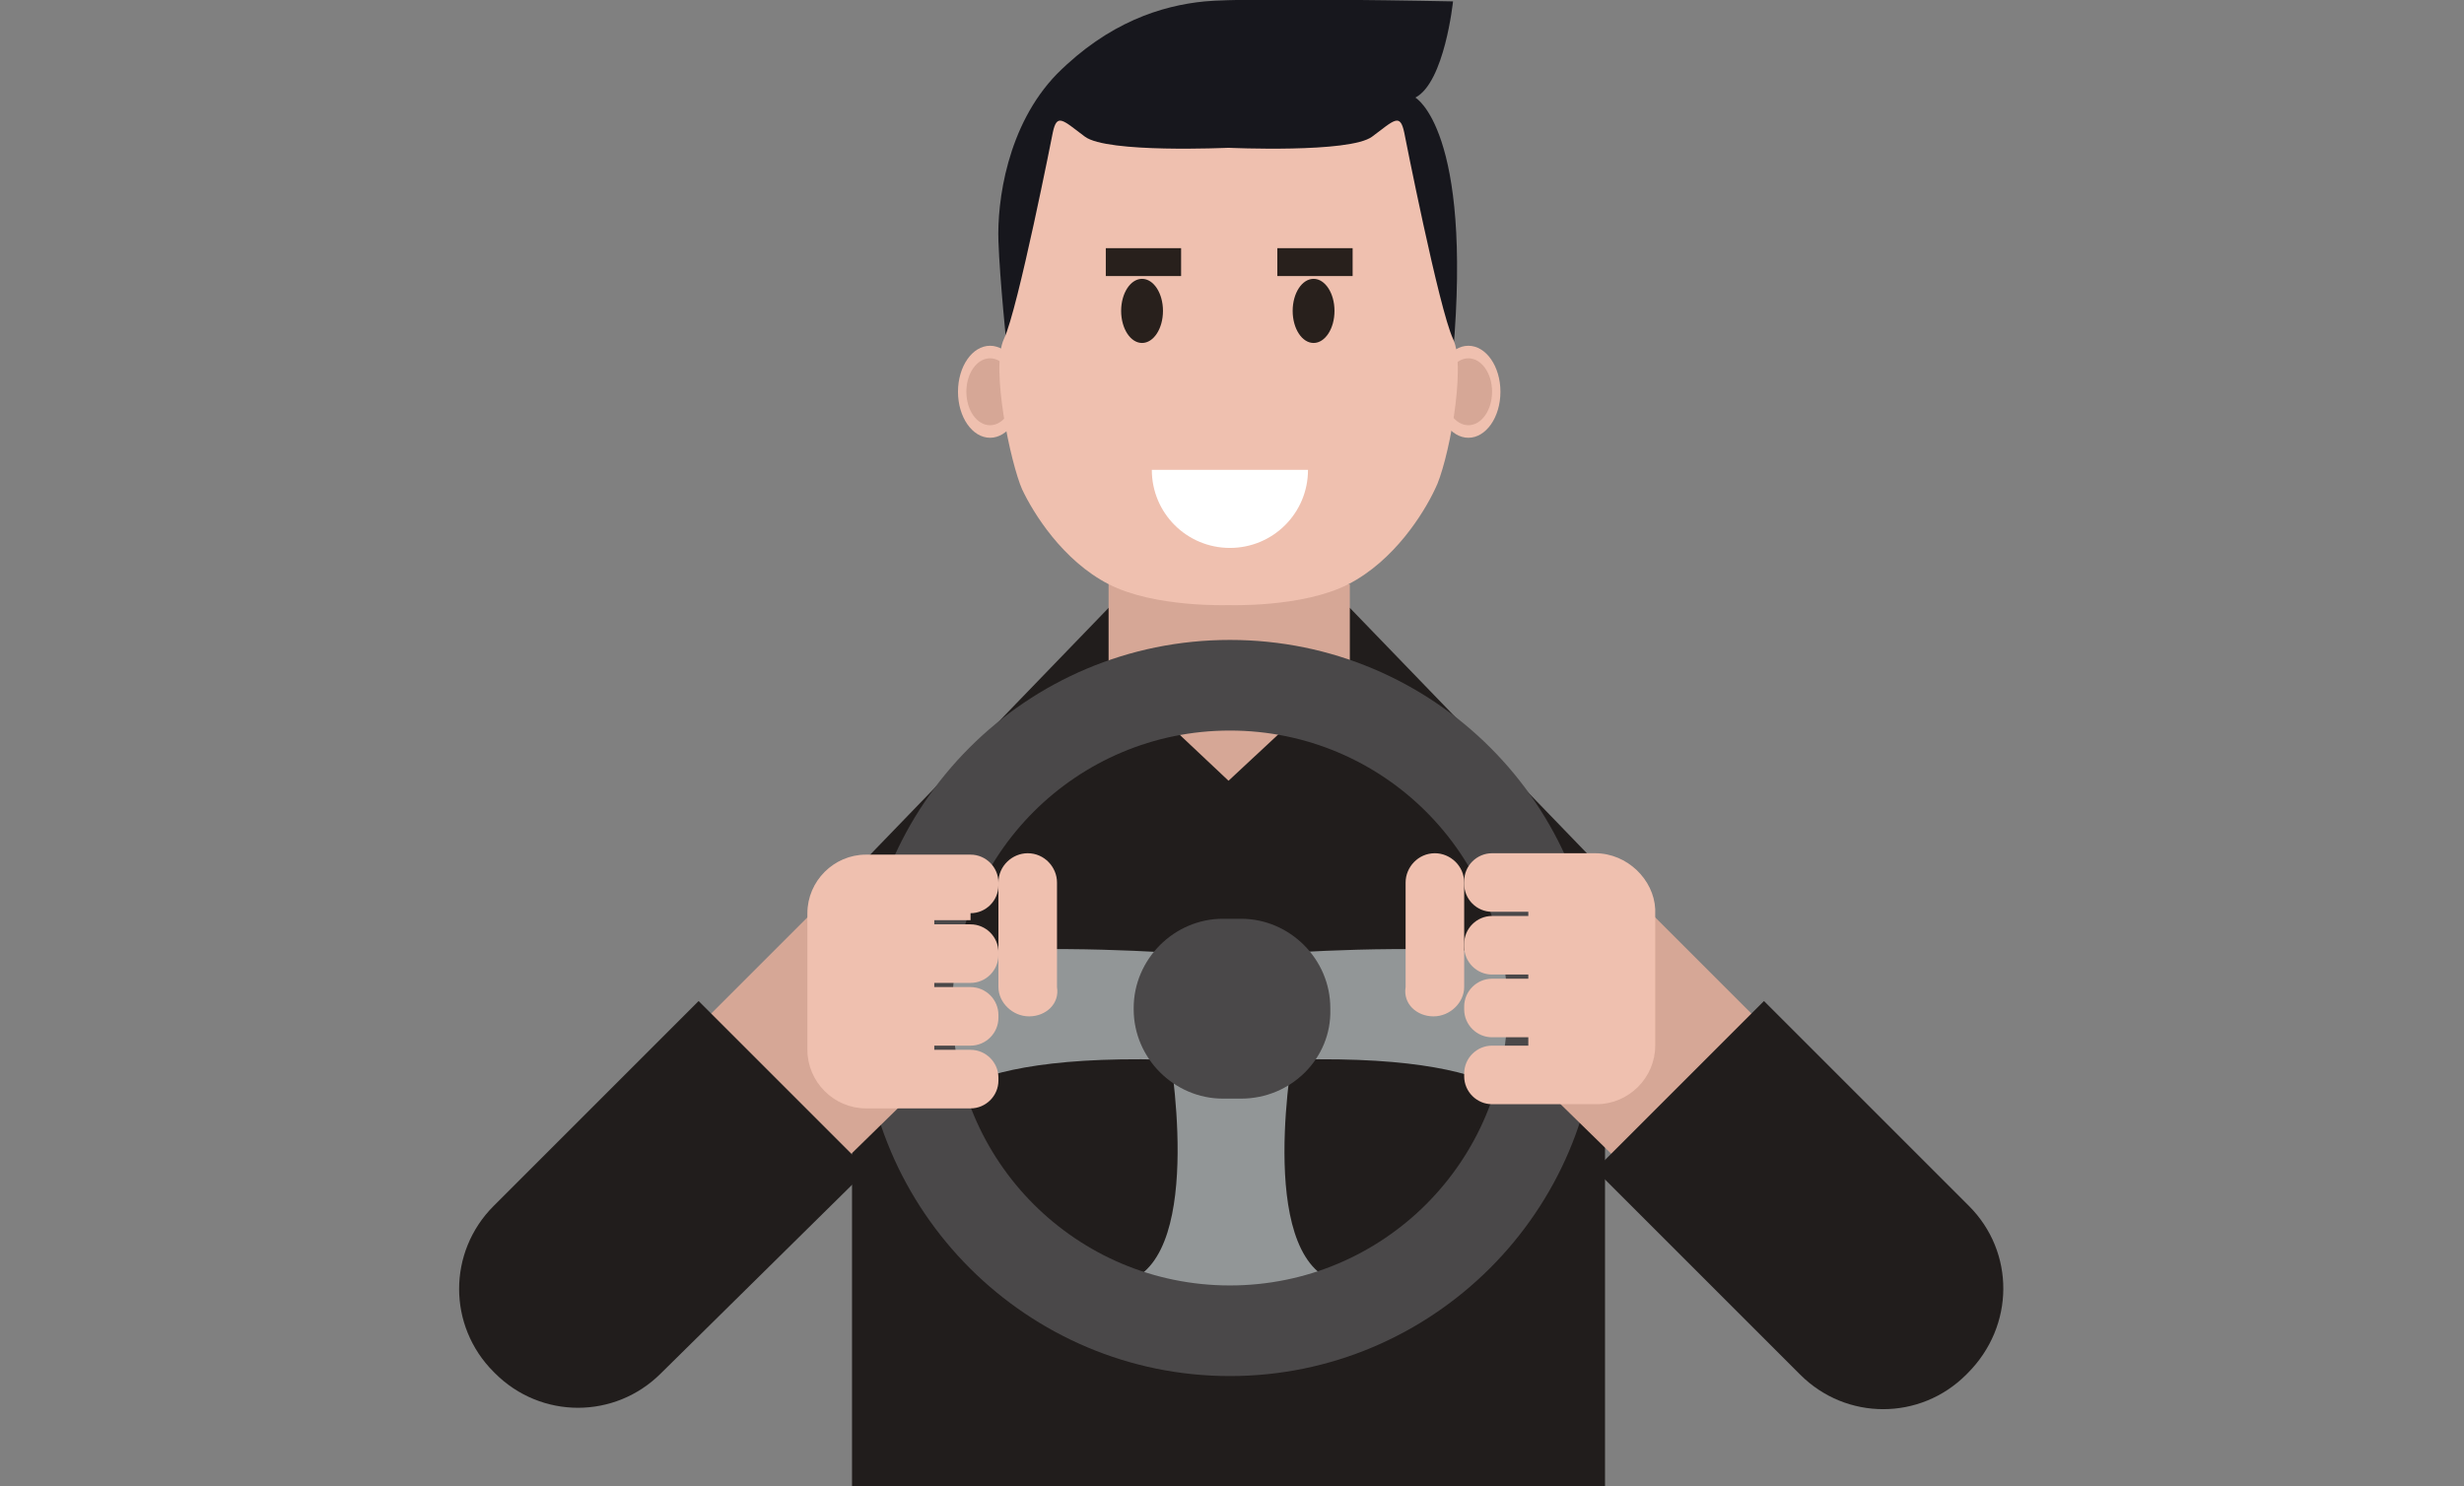 <?xml version="1.0" encoding="utf-8"?>
<!-- Generator: Adobe Illustrator 21.1.0, SVG Export Plug-In . SVG Version: 6.00 Build 0)  -->
<svg version="1.1" id="Calque_1" xmlns="http://www.w3.org/2000/svg" xmlns:xlink="http://www.w3.org/1999/xlink" x="0px" y="0px"
	 viewBox="0 0 176.7 106.6" style="enable-background:new 0 0 176.7 106.6;" xml:space="preserve">
<rect x="0" y="0" width="176.7" height="106.6" fill="#808080" stroke="none"/>
<style type="text/css">
	.st0{fill:#211D1C;}
	.st1{fill:#D6A796;}
	.st2{fill:#929697;}
	.st3{fill:#4A4849;}
	.st4{fill:#EFC0AF;}
	.st5{fill:#17171D;}
	.st6{fill:#FFFFFF;}
	.st7{fill:#28201C;}
</style>
<g>
	<polygon class="st0" points="96.8,43.6 88.1,43.6 79.5,43.6 56.9,67 55.9,80.7 61.1,80.7 61.1,106.6 88.1,106.6 115.1,106.6 
		115.1,80.7 120.3,80.7 119.4,67 	"/>
	<polygon class="st1" points="96.8,41.9 79.5,41.9 79.5,47.9 88.1,56 96.8,47.9 	"/>
	<path class="st2" d="M93.1,68.3c0,0,12.3-0.8,17.8,0.6l-1,11.8c0,0,0.3-5.1-16.9-4.7L93.1,68.3z"/>
	<path class="st2" d="M88.4,94.1l7.3-2.2C90,89.9,92.8,75,92.8,75l-4.4-0.3v0l-0.1,0l-0.1,0v0L83.8,75c0,0,2.7,14.9-2.9,16.9
		l7.3,2.2v0L88.4,94.1L88.4,94.1L88.4,94.1z"/>
	<path class="st2" d="M83.3,68.3c0,0-12.3-0.8-17.8,0.6l1,11.8c0,0-0.3-5.1,16.9-4.7L83.3,68.3z"/>
	<path class="st3" d="M89,78.8h-1.3c-3.5,0-6.4-2.9-6.4-6.4v-0.1c0-3.5,2.9-6.4,6.4-6.4H89c3.5,0,6.4,2.9,6.4,6.4v0.1
		C95.5,75.9,92.6,78.8,89,78.8z"/>
	<g>
		<path class="st3" d="M88.2,98.7c-14.5,0-26.4-11.8-26.4-26.4s11.8-26.4,26.4-26.4s26.4,11.8,26.4,26.4S102.7,98.7,88.2,98.7z
			 M88.2,52.4c-11,0-19.9,8.9-19.9,19.9c0,11,8.9,19.9,19.9,19.9c11,0,19.9-8.9,19.9-19.9C108.1,61.3,99.2,52.4,88.2,52.4z"/>
	</g>
	<polygon class="st1" points="65.2,78.7 60.7,83.1 50.6,73.1 59.4,64.3 	"/>
	<path class="st4" d="M73.8,72.9L73.8,72.9c-1.2,0-2.2-1-2.2-2.1v-7.5c0-1.2,1-2.1,2.1-2.1h0c1.2,0,2.1,1,2.1,2.1v7.5
		C76,72,75,72.9,73.8,72.9z"/>
	<path class="st4" d="M69.6,65.5c1.1,0,2-0.9,2-2v-0.2c0-1.1-0.9-2-2-2h-6.4c-0.1,0-0.2,0-0.2,0c-0.1,0-0.2,0-0.3,0h-0.6
		c-2.3,0-4.2,1.9-4.2,4.2v9.8c0,2.3,1.9,4.2,4.2,4.2h0.6c0.1,0,0.2,0,0.3,0c0.1,0,0.1,0,0.2,0h6.4c1.1,0,2-0.9,2-2v-0.2
		c0-1.1-0.9-2-2-2H67v-0.3h2.6c1.1,0,2-0.9,2-2v-0.2c0-1.1-0.9-2-2-2H67v-0.3h2.6c1.1,0,2-0.9,2-2v-0.2c0-1.1-0.9-2-2-2H67v-0.3
		H69.6z"/>
	<path class="st0" d="M35.4,86.5l14.7-14.7l12.1,12.1L47.4,98.5c-3.3,3.3-8.6,3.3-11.9,0l-0.1-0.1C32.1,95.1,32.1,89.8,35.4,86.5z"
		/>
	<polygon class="st1" points="111.4,78.7 115.9,83.1 126,73.1 117.2,64.3 	"/>
	<path class="st4" d="M102.8,72.9L102.8,72.9c1.2,0,2.2-1,2.2-2.1v-7.5c0-1.2-1-2.1-2.1-2.1h0c-1.2,0-2.1,1-2.1,2.1v7.5
		C100.6,72,101.6,72.9,102.8,72.9z"/>
	<path class="st4" d="M114.4,61.2h-0.6c-0.1,0-0.2,0-0.3,0c-0.1,0-0.1,0-0.2,0H107c-1.1,0-2,0.9-2,2v0.2c0,1.1,0.9,2,2,2h2.6v0.3
		H107c-1.1,0-2,0.9-2,2v0.2c0,1.1,0.9,2,2,2h2.6v0.3H107c-1.1,0-2,0.9-2,2v0.2c0,1.1,0.9,2,2,2h2.6V75H107c-1.1,0-2,0.9-2,2v0.2
		c0,1.1,0.9,2,2,2h6.4c0.1,0,0.2,0,0.2,0c0.1,0,0.2,0,0.3,0h0.6c2.3,0,4.2-1.9,4.2-4.2v-9.8C118.6,63.1,116.7,61.2,114.4,61.2z"/>
	<path class="st0" d="M141.2,86.5l-14.7-14.7l-12.1,12.1l14.7,14.7c3.3,3.3,8.6,3.3,11.9,0l0.1-0.1
		C144.5,95.1,144.5,89.8,141.2,86.5z"/>
	<ellipse class="st4" cx="71" cy="28.1" rx="2.3" ry="3.3"/>
	<ellipse class="st1" cx="71" cy="28.1" rx="1.7" ry="2.4"/>
	<ellipse class="st4" cx="105.3" cy="28.1" rx="2.3" ry="3.3"/>
	<ellipse class="st1" cx="105.3" cy="28.1" rx="1.7" ry="2.4"/>
	<path class="st5" d="M72.2,24.9c0,0-0.5-4.8-0.6-7.6c-0.1-2.8,0.6-8.3,4.2-12c3.7-3.7,7.5-4.9,10.6-5.2c3.1-0.3,17.8,0,17.8,0
		s-0.6,5.8-2.7,6.9c0,0,4.1,2.3,2.7,18.4L72.2,24.9z"/>
	<path class="st4" d="M104.2,24.3c-1-2.1-3.5-14.8-3.5-14.8c-0.3-1.4-0.7-0.9-2.3,0.3c-1.6,1.2-10.3,0.8-10.3,0.8v0c0,0,0,0,0,0
		s0,0,0,0v0c-0.1,0-8.7,0.4-10.3-0.8c-1.6-1.2-2-1.7-2.3-0.3c0,0-2.5,12.7-3.5,14.8c-1,2.1,0.5,9,1.3,10.8c0.8,1.7,2.9,5.1,6.2,6.8
		c3.3,1.7,8.6,1.5,8.6,1.5c0,0,5.3,0.2,8.6-1.5c3.3-1.7,5.4-5.1,6.2-6.8C103.8,33.4,105.2,26.4,104.2,24.3z"/>
	<g>
		<path class="st6" d="M93.8,33.7c0,3.1-2.5,5.6-5.6,5.6c-3.1,0-5.6-2.5-5.6-5.6H93.8z"/>
		<g>
			<ellipse class="st7" cx="81.9" cy="22.3" rx="1.5" ry="2.3"/>
			<rect x="79.3" y="17.8" class="st7" width="5.4" height="2"/>
			<ellipse class="st7" cx="94.2" cy="22.3" rx="1.5" ry="2.3"/>
			<rect x="91.6" y="17.8" class="st7" width="5.4" height="2"/>
		</g>
	</g>
</g>
</svg>
